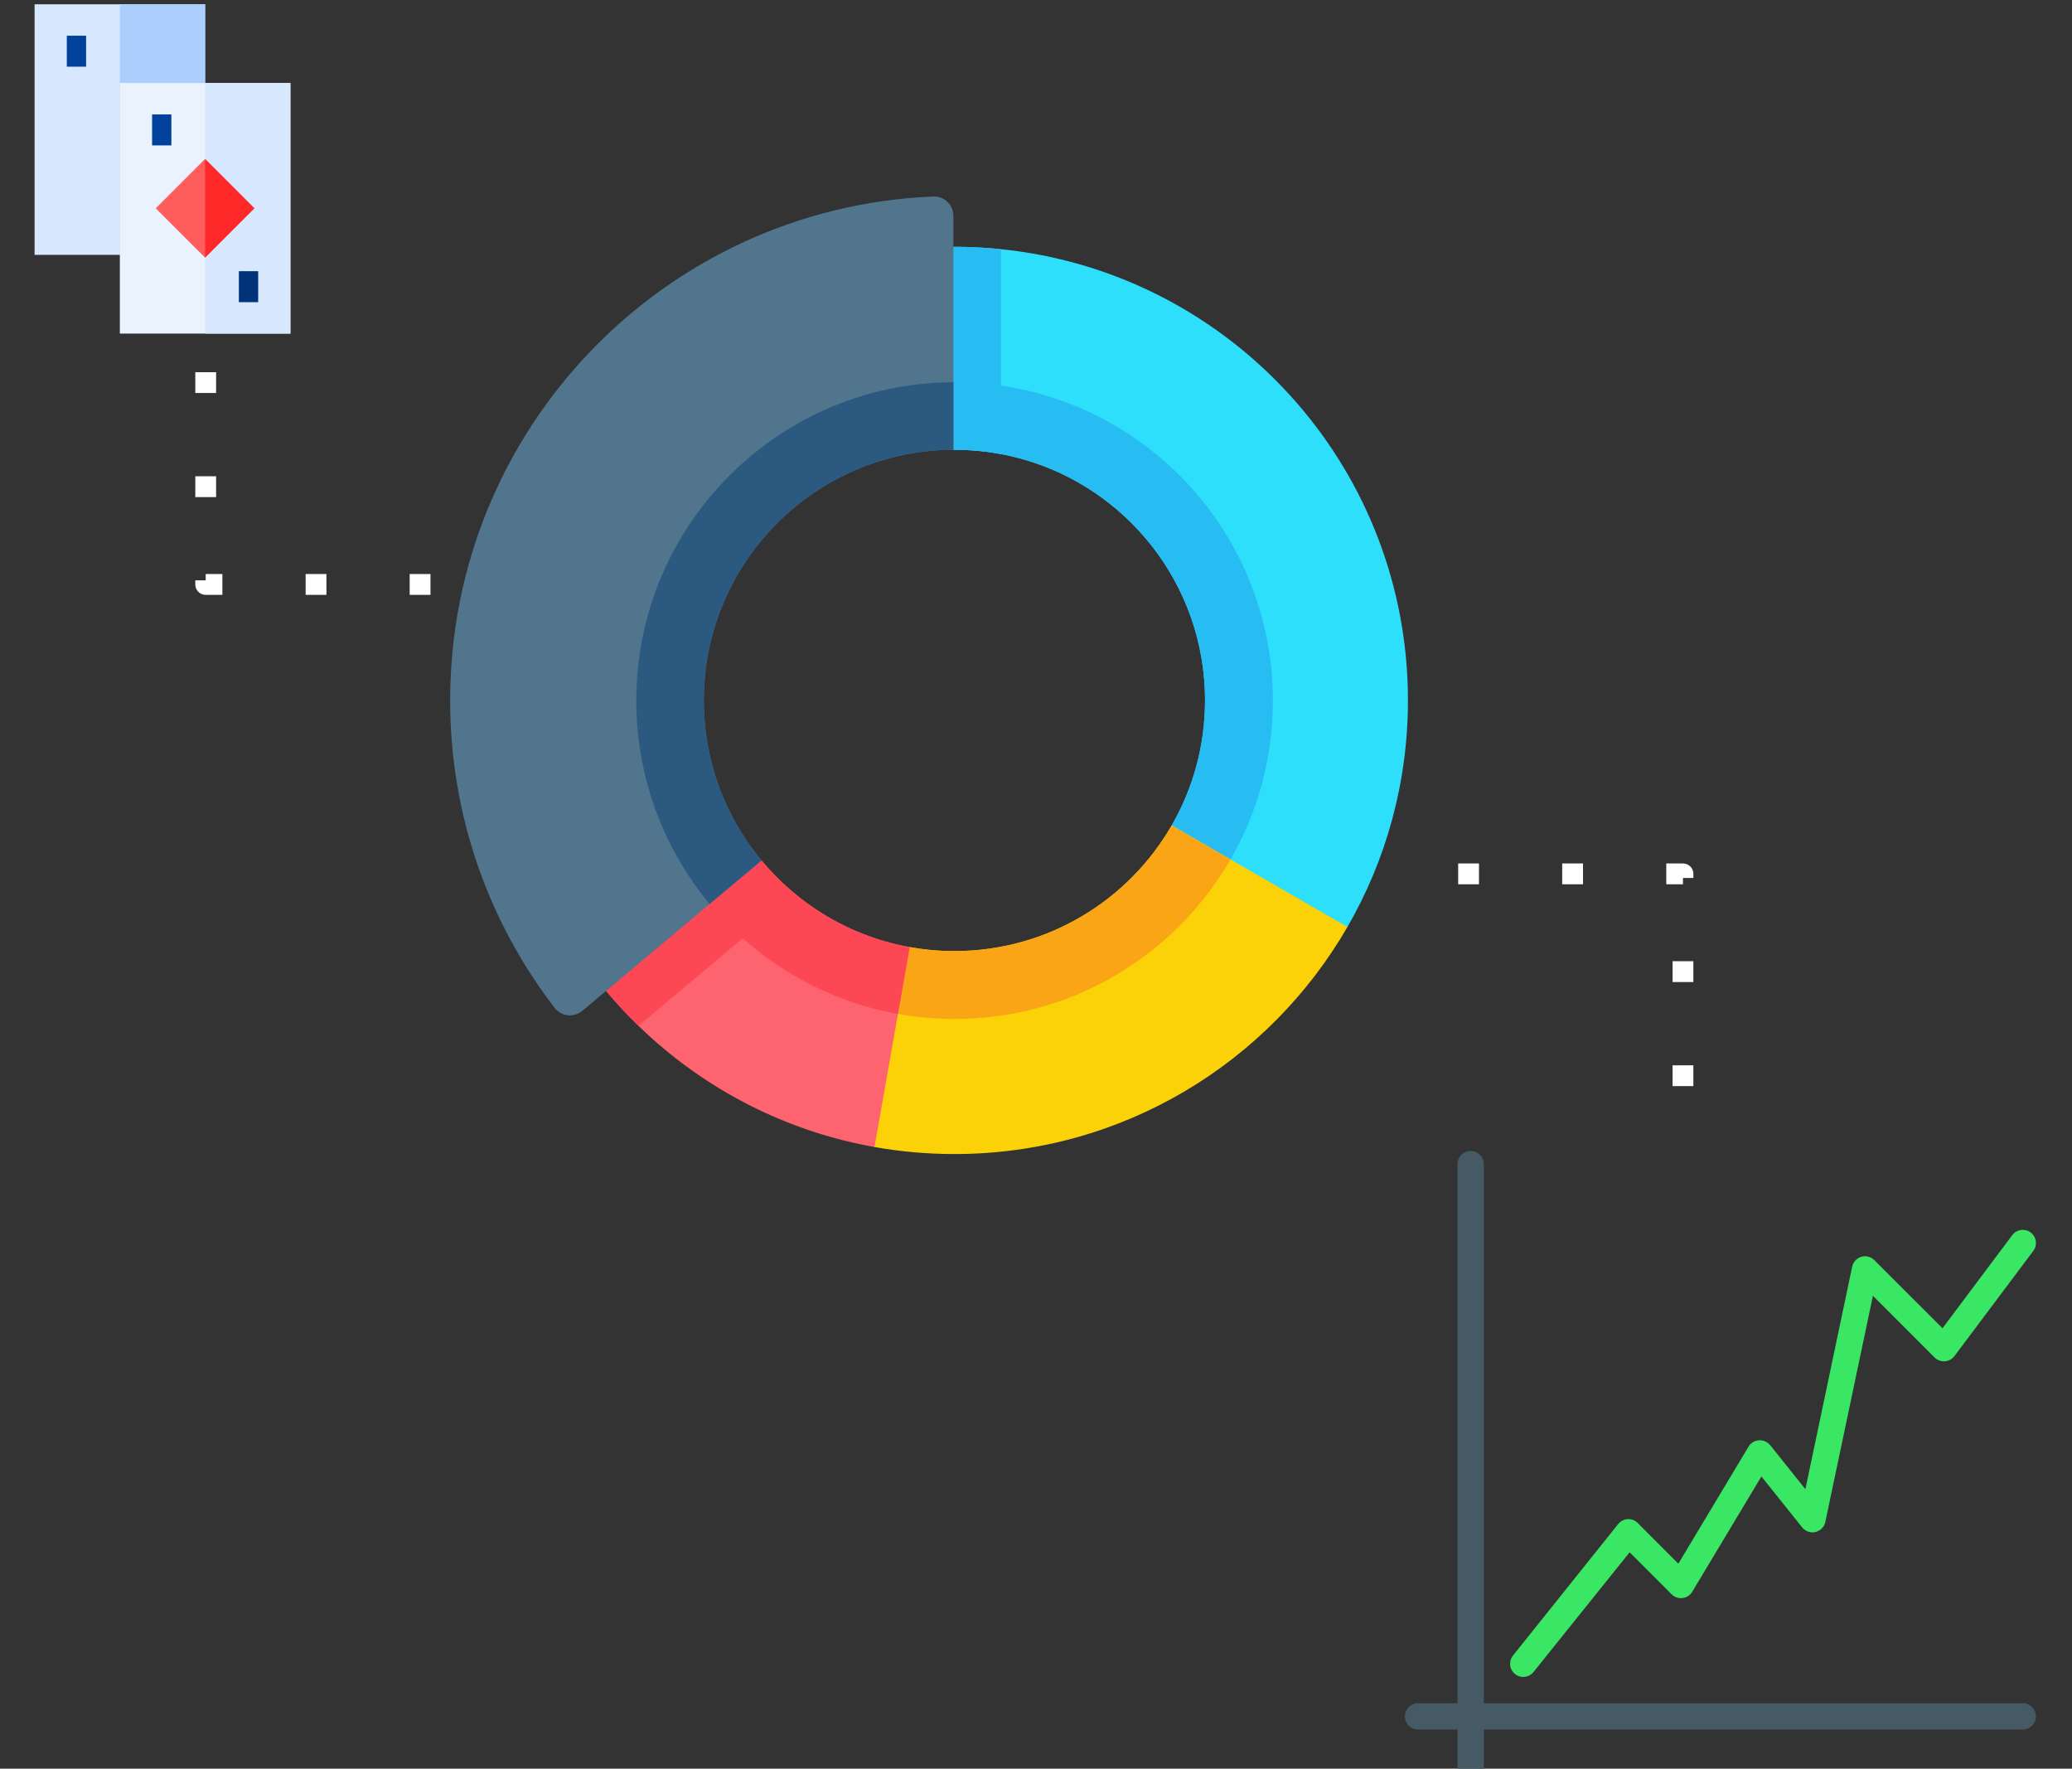 <?xml version="1.0" encoding="UTF-8" standalone="no"?>
<svg
   xmlns:dc="http://purl.org/dc/elements/1.1/"
   xmlns:cc="http://creativecommons.org/ns#"
   xmlns:rdf="http://www.w3.org/1999/02/22-rdf-syntax-ns#"
   xmlns:svg="http://www.w3.org/2000/svg"
   xmlns="http://www.w3.org/2000/svg"
   xmlns:sodipodi="http://sodipodi.sourceforge.net/DTD/sodipodi-0.dtd"
   xmlns:inkscape="http://www.inkscape.org/namespaces/inkscape"
   sodipodi:docname="home-hero.svg"
   inkscape:version="1.0 (4035a4fb49, 2020-05-01)"
   id="svg1713"
   version="1.1"
   viewBox="0 0 116 99"
   height="99mm"
   width="116mm">
  <rect x="0" y="0" width="116" height="99" fill="#333333" stroke="none"/>
  <defs
     id="defs1707" />
  <sodipodi:namedview
     inkscape:window-maximized="1"
     inkscape:window-y="-8"
     inkscape:window-x="-8"
     inkscape:window-height="1017"
     inkscape:window-width="1920"
     showgrid="false"
     inkscape:document-rotation="0"
     inkscape:current-layer="layer1"
     inkscape:document-units="mm"
     inkscape:cy="169.03377"
     inkscape:cx="293.90964"
     inkscape:zoom="0.96430891"
     inkscape:pageshadow="2"
     inkscape:pageopacity="0.0"
     borderopacity="1.0"
     bordercolor="#666666"
     pagecolor="#ffffff"
     id="base" />
  <g
     id="layer1"
     inkscape:groupmode="layer"
     inkscape:label="Layer 1">
    <g
       id="g1552"
       transform="matrix(0.069,0,0,0.069,78.653,64.424)"
       style="opacity:1"
       inkscape:export-xdpi="96"
       inkscape:export-ydpi="96">
      <path
         id="path1518"
         data-original="#455a64"
         fill="#455a64"
         d="M 501.333,448.004 H 64 V 10.67 C 64,4.779 59.224,0.003 53.333,0.003 47.442,0.003 42.667,4.779 42.667,10.67 v 437.333 h -32 C 4.776,448.004 0,452.779 0,458.67 c 0,5.891 4.776,10.667 10.667,10.667 h 32 v 32 c 0,5.891 4.776,10.667 10.667,10.667 5.891,0 10.666,-4.776 10.666,-10.667 v -32 h 437.333 c 5.891,0 10.667,-4.776 10.667,-10.667 0,-5.891 -4.776,-10.666 -10.667,-10.666 z" />
      <path
         id="path1520"
         class=""
         data-original="#2196f3"
         fill="#3ae765"
         d="m 96,426.67 c -5.891,-0.008 -10.66,-4.791 -10.651,-10.682 0.003,-2.414 0.825,-4.755 2.331,-6.641 L 173.013,302.68 c 1.887,-2.374 4.695,-3.832 7.723,-4.011 3.032,-0.187 5.997,0.949 8.128,3.115 l 33.003,33.024 56.96,-94.955 c 1.815,-3.027 5.01,-4.959 8.533,-5.163 3.472,-0.151 6.816,1.323 9.045,3.989 l 28.544,35.691 37.952,-180.5 c 1.217,-5.764 6.877,-9.45 12.641,-8.232 2.025,0.428 3.881,1.435 5.343,2.899 L 436.181,143.833 492.8,68.27 c 3.53,-4.716 10.215,-5.678 14.931,-2.149 4.716,3.529 5.678,10.215 2.149,14.931 -0.004,0.006 -0.009,0.012 -0.013,0.017 l -64,85.333 c -3.535,4.712 -10.221,5.666 -14.934,2.131 -0.399,-0.299 -0.777,-0.627 -1.13,-0.979 L 379.734,117.463 341.12,300.932 c -1.213,5.765 -6.87,9.454 -12.635,8.241 -2.423,-0.51 -4.593,-1.847 -6.138,-3.782 l -33.088,-41.344 -56.107,93.504 c -3.006,5.066 -9.55,6.737 -14.616,3.731 -0.752,-0.446 -1.446,-0.983 -2.066,-1.598 l -34.133,-34.133 -77.995,97.131 c -2.03,2.527 -5.1,3.995 -8.342,3.988 z" />
      <g
         id="g1522" />
      <g
         id="g1524" />
      <g
         id="g1526" />
      <g
         id="g1528" />
      <g
         id="g1530" />
      <g
         id="g1532" />
      <g
         id="g1534" />
      <g
         id="g1536" />
      <g
         id="g1538" />
      <g
         id="g1540" />
      <g
         id="g1542" />
      <g
         id="g1544" />
      <g
         id="g1546" />
      <g
         id="g1548" />
      <g
         id="g1550" />
    </g>
    <g
       transform="matrix(0.036,0,0,0.036,-0.119,0.24)"
       id="g1960"
       inkscape:export-xdpi="96"
       inkscape:export-ydpi="96">
      <g
         id="g1934">
        <g
           id="g1924">
          <path
             d="M 57.084,0 H 322.305 V 389.601 H 57.084 Z"
             fill="#d6e7fe"
             id="path1922" />
        </g>
        <g
           id="g1928">
          <path
             d="M 189.695,0 H 322.306 V 389.601 H 189.695 Z"
             fill="#accefd"
             id="path1926" />
        </g>
        <g
           id="g1932">
          <path
             d="m 107.214,48.848 h 30 V 97.02 h -30 z"
             fill="#00429b"
             id="path1930" />
        </g>
      </g>
      <g
         id="g1958">
        <g
           id="g1956">
          <g
             id="g1938">
            <path
               d="M 189.695,122.399 H 454.916 V 512 H 189.695 Z"
               fill="#eaf2fe"
               id="path1936" />
          </g>
          <g
             id="g1942">
            <path
               d="M 322.305,122.399 H 454.916 V 512 H 322.305 Z"
               fill="#d6e7fe"
               id="path1940" />
          </g>
          <path
             d="m 245.496,317.2 76.809,76.809 22.6,-76.809 -22.6,-76.809 z"
             fill="#ff5c5c"
             id="path1944" />
          <path
             d="M 322.305,240.391 V 394.009 L 399.114,317.2 Z"
             fill="#ff2929"
             id="path1946" />
          <g
             id="g1950">
            <path
               d="m 239.824,171.247 h 30 v 48.172 h -30 z"
               fill="#00429b"
               id="path1948" />
          </g>
          <g
             id="g1954">
            <path
               d="m 374.785,414.98 h 30 v 48.172 h -30 z"
               fill="#00337a"
               id="path1952" />
          </g>
        </g>
      </g>
    </g>
    <path
       id="path1995"
       d="M 11.516,20.833 V 32.714 h 13.19"
       style="fill:none;stroke:#ffffff;stroke-width:1.165;stroke-linecap:butt;stroke-linejoin:round;stroke-miterlimit:4;stroke-dasharray:1.165, 4.66;stroke-dashoffset:0;stroke-opacity:1"
       inkscape:export-xdpi="96"
       inkscape:export-ydpi="96" />
    <g
       id="g1629"
       transform="matrix(-0.108,0,0,0.108,78.823,10.986)"
       inkscape:export-xdpi="96"
       inkscape:export-ydpi="96">
      <path
         id="path1609"
         fill="#2edffc"
         d="m 235.63,26.192 v 105.19 h -0.53 c -8.23,0 -16.29,0.76 -24.1,2.23 -3.38,0.63 -6.72,1.4 -10,2.29 -55.21,14.98 -95.81,65.44 -95.81,125.39 0,23.59 6.29,45.73 17.29,64.8 l -28.48,53.3 -62.63,-0.7 C 11.41,344.152 0,304.052 0,261.292 0,143.022 87.31,45.162 201,28.652 c 3.31,-0.48 6.64,-0.89 10,-1.23 7.92,-0.82 15.96,-1.23 24.1,-1.23 z" />
      <path
         id="path1611"
         fill="#27bdf3"
         d="m 235.63,96.392 v 34.99 h -0.53 c -71.75,0 -129.91,58.16 -129.91,129.91 0,23.59 6.29,45.73 17.29,64.8 l -30.51,17.61 C 77.99,319.482 70,291.362 70,261.392 c 0,-91.13 73.87,-165 165,-165 z" />
      <path
         id="path1613"
         fill="#fad207"
         d="m 276.536,492.752 c -13.443,2.388 -27.297,3.64 -41.435,3.64 -87.087,0 -163.109,-47.346 -203.733,-117.698 l 91.116,-52.606 c 22.437,38.921 64.471,65.113 112.617,65.113 7.91,0 15.642,-0.705 23.163,-2.062 L 302,440.392 Z" />
      <path
         id="path1615"
         fill="#faa515"
         d="m 264.37,423.782 c -9.53,1.72 -19.35,2.61 -29.37,2.61 -61.15,0 -114.53,-33.26 -143.03,-82.69 l 30.51,-17.61 c 22.44,38.92 64.48,65.11 112.62,65.11 7.91,0 15.64,-0.71 23.16,-2.06 z" />
      <path
         id="path1617"
         fill="#fd646f"
         d="m 415.67,411.842 -0.01,0.01 -0.01,0.01 c -5.27,6.32 -10.86,12.35 -16.76,18.07 l -0.01,0.01 c -2.4,2.35 -4.86,4.63 -7.36,6.86 -0.95,0.85 -1.91,1.69 -2.87,2.52 -31.27,27 -69.73,45.89 -112.11,53.43 l -18.28,-103.61 c 17.25,-3.1 33.32,-9.61 47.49,-18.82 1.28,-0.83 2.56,-1.69 3.81,-2.57 2.74,-1.92 5.4,-3.94 7.98,-6.06 0.01,-0.01 0.01,-0.01 0.02,-0.01 6.36,-5.22 12.21,-11.05 17.46,-17.36 0.02,-0.02 0.04,-0.05 0.06,-0.07 l 0.01,-0.01 0.01,-0.01 22.92,19.23 51.49,43.21 z" />
      <path
         id="path1619"
         fill="#fc4755"
         d="m 361.97,366.772 c -24.32,29.28 -58.58,50 -97.6,57.01 l -6.11,-34.64 c 30.72,-5.52 57.69,-21.85 76.84,-44.91 l 20.14,16.9 z" />
      <path
         id="path1621"
         fill="#27bdf3"
         d="m 235.63,26.192 20.37,43.2 -20.37,61.99 h -0.53 c -8.23,0 -16.29,0.76 -24.1,2.23 V 27.422 c 7.92,-0.82 15.96,-1.23 24.1,-1.23 z" />
      <path
         id="path1623"
         fill="#fc4755"
         d="m 415.67,411.842 -0.01,0.01 -0.01,0.01 c -5.27,6.32 -10.86,12.35 -16.76,18.07 l -81.33,-68.25 c 6.36,-5.22 12.21,-11.05 17.46,-17.36 0.02,-0.02 0.04,-0.05 0.06,-0.07 l 0.01,-0.01 57.91,20.15 16.51,42.28 z" />
      <path
         id="path1625"
         fill="#50758d"
         d="m 496.5,261.29 c 0,59.959 -20.197,115.205 -54.138,159.31 -3.475,4.516 -10.01,5.238 -14.375,1.575 l -72.748,-61.049 -20.144,-16.894 c 18.682,-22.5 29.916,-51.417 29.916,-82.943 0,-71.572 -57.876,-129.626 -129.385,-129.91 V 10.116 c 0,-5.696 4.752,-10.233 10.443,-9.998 C 385.347,5.867 496.5,120.605 496.5,261.29 Z" />
      <path
         id="path1627"
         fill="#2b597f"
         d="m 400,261.392 c 0,40.06 -14.28,76.8 -38.03,105.38 l -6.73,-5.64 -20.14,-16.9 c 18.68,-22.5 29.91,-51.42 29.91,-82.94 0,-71.57 -57.87,-129.63 -129.38,-129.91 v -34.99 c 90.84,0.34 164.37,74.08 164.37,165 z" />
    </g>
    <path
       inkscape:export-ydpi="96"
       inkscape:export-xdpi="96"
       style="fill:none;stroke:#ffffff;stroke-width:1.165;stroke-linecap:butt;stroke-linejoin:round;stroke-miterlimit:4;stroke-dasharray:1.165, 4.66;stroke-dashoffset:0;stroke-opacity:1"
       d="M 94.22,60.794 V 48.914 H 81.03"
       id="path1995-9" />
  </g>
</svg>
